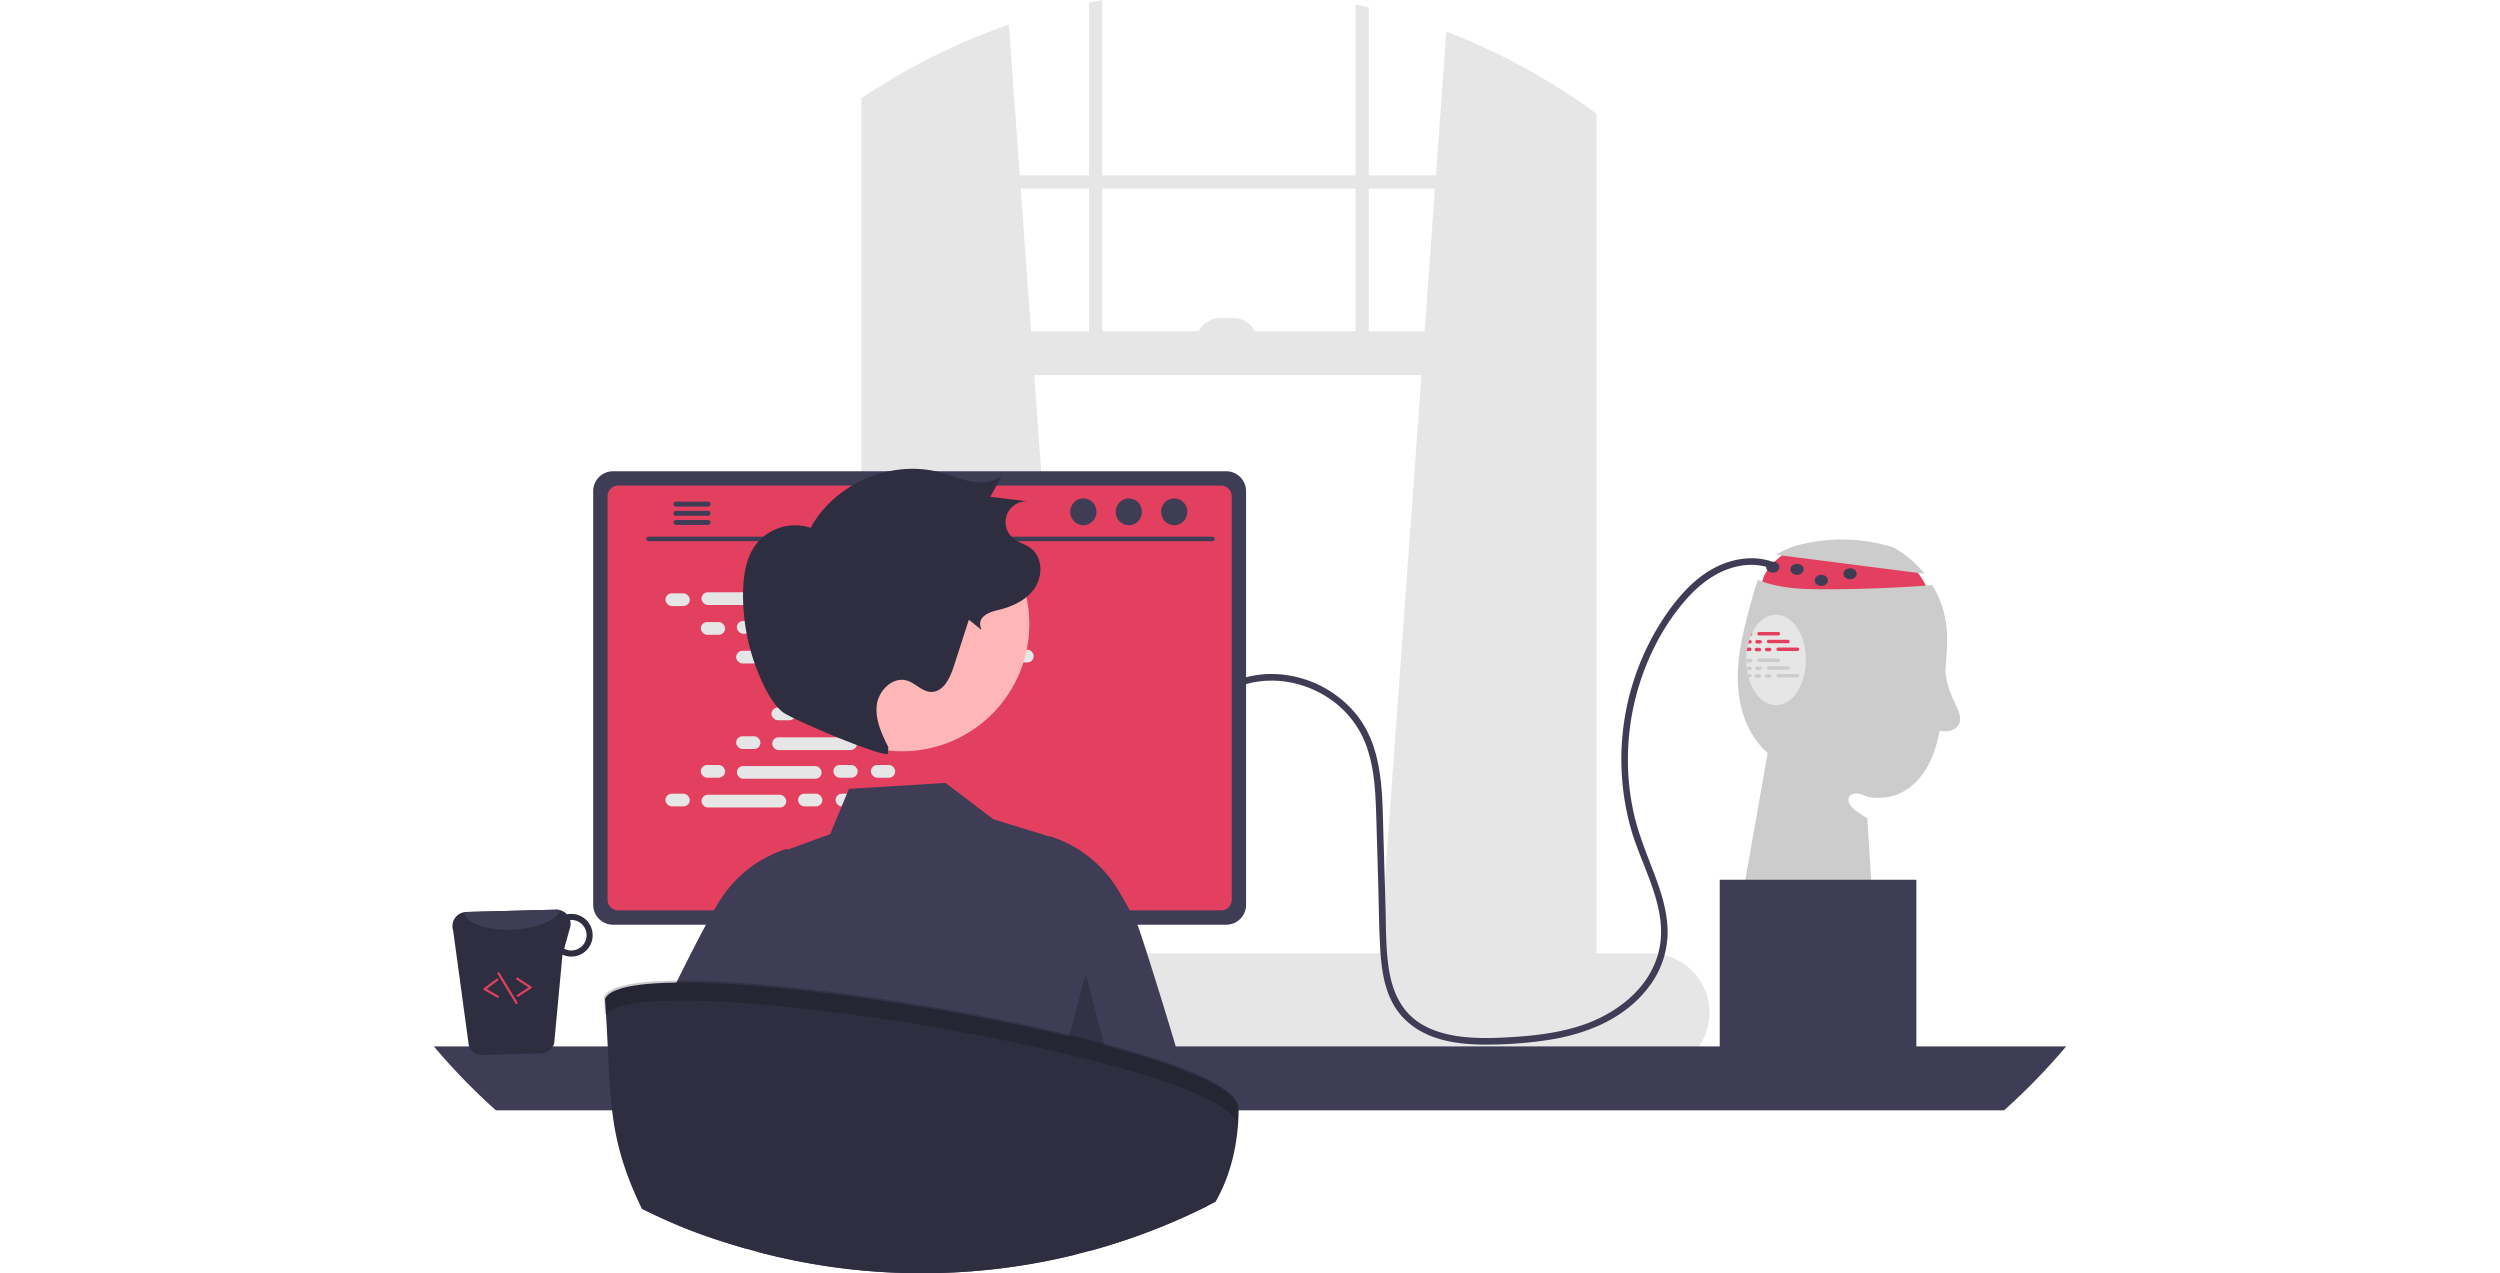 <svg
      xmlns="http://www.w3.org/2000/svg"
      data-name="Layer 1"
      width="738.82"
      height="376.27"
      viewBox="0 0 738.82 576.27"
      xmlns-x-link="http://www.w3.org/1999/xlink"
    >
      <path
        d="M844.969,410.389s-17.37,9.661-12.37,20.661,76,2,76,2-5-15-14-18S844.969,410.389,844.969,410.389Z"
        transform="translate(-230.59 -161.865)"
        fill="#e3405f"
      />
      <path
        d="M838.197,412.965a33.803,33.803,0,0,1,11.446-4.733,77.516,77.516,0,0,1,41.177,1.284l-.245-.199a45.946,45.946,0,0,1,14.666,12.228Z"
        transform="translate(-230.59 -161.865)"
        fill="#ccc"
      />
      <path
        d="M915.119,460.27q-.36,5.385-.72,10.76a172.674,172.674,0,0,1-2.45,22.38c-1.22,6.19-3.16,12.33-6.63,17.6-3.47,5.26-8.62,9.61-14.72,11.21a26.973,26.973,0,0,1-11.42.25c-7.13-4.05-11.96,1.13-4.84,6.4a55.187,55.187,0,0,0,5.03,3.31l3.23,49.87-60-13,11.71-66.34a39.59,39.59,0,0,1-4.9-5.35c-6.71-8.91-9.02-20.52-8.58-31.66.45-11.15,3.42-22.02,6.37-32.77a84.278,84.278,0,0,1,2.72-8.61c1.31.54,2.64,1.03,3.99,1.44,8.63,2.62,17.8,2.83,26.82,2.82q24.075-.015,48.09-1.88a46.142,46.142,0,0,1,6.53,19.94A92.569,92.569,0,0,1,915.119,460.27Z"
        transform="translate(-230.59 -161.865)"
        fill="#ccc"
      />
      <path
        d="M658.5,595.645l92.37,8.2.99.09V209.795q-.495-.345-.99-.69a288.323,288.323,0,0,0-62.01-32.94l-4.72,65.1-.43,5.96-4.67,64.56L677.6,331.645l-18.93,261.7Z"
        transform="translate(-230.59 -161.865)"
        fill="#e6e6e6"
      />
      <path
        d="M430.07,202.455c-.66.42-1.32.84-1.98,1.28v400.2l1.98-.18,91.37-8.11-.17-2.3L502.34,331.645l-1.44-19.86-4.67-64.56-.43-5.96-4.95-68.27A287.687,287.687,0,0,0,430.07,202.455Z"
        transform="translate(-230.59 -161.865)"
        fill="#e6e6e6"
      />
      <path
        d="M428.09,203.735c-1.33.86-2.66,1.74-3.97,2.63v403.03c0,10.07,5.97,18.51,13.95,20.66a15.249,15.249,0,0,0,4,.53h296.8a15.118,15.118,0,0,0,3.99-.53,17.06,17.06,0,0,0,7.78-4.66,22.919,22.919,0,0,0,6.18-16V213.375c-1.64-1.21-3.29-2.41-4.96-3.58q-.495-.345-.99-.69v400.29a16.108,16.108,0,0,1-.46,3.85c-1.41,5.95-6.06,10.31-11.54,10.31H442.07c-6.62,0-12-6.35-12-14.16V202.455C429.41,202.875,428.75,203.295,428.09,203.735Z"
        transform="translate(-230.59 -161.865)"
        fill="#e6e6e6"
      />
      <rect
        x="196.503"
        y="79.404"
        width="326.752"
        height="5.959"
        fill="#e6e6e6"
      />
      <path
        d="M653.77,165.255c-1.98-.49-3.96-.95-5.96-1.38v161.81h5.96Z"
        transform="translate(-230.59 -161.865)"
        fill="#e6e6e6"
      />
      <path
        d="M533.13,161.865c-1.99.37-3.98.75-5.96,1.16v162.66h5.96Z"
        transform="translate(-230.59 -161.865)"
        fill="#e6e6e6"
      />
      <path
        d="M363.03,620.155a26.711,26.711,0,0,0,1.93,9.98,25.54,25.54,0,0,0,1.75,3.56,27.096,27.096,0,0,0,3.02,4.18,26.76,26.76,0,0,0,20.12,9.11H781.16a26.82,26.82,0,0,0,0-53.64H389.85A26.846,26.846,0,0,0,363.03,620.155Z"
        transform="translate(-230.59 -161.865)"
        fill="#e6e6e6"
      />
      <rect
        x="427.093"
        y="311.784"
        width="324.766"
        height="19.863"
        transform="translate(948.361 481.566) rotate(-180)"
        fill="#e6e6e6"
      />
      <path
        d="M575.571,305.825h27.809a0,0,0,0,1,0,0v0a10.925,10.925,0,0,1-10.925,10.925h-5.959a10.925,10.925,0,0,1-10.925-10.925v0A0,0,0,0,1,575.571,305.825Z"
        transform="translate(948.361 460.71) rotate(-180)"
        fill="#e6e6e6"
      />
      <path
        d="M230.59,635.475a289.004,289.004,0,0,0,28.12,28.95H941.29a289.004,289.004,0,0,0,28.12-28.95Z"
        transform="translate(-230.59 -161.865)"
        fill="#3f3d56"
      />
      <path
        d="M415.75,538.665v102.56H487.6V538.665a3.448,3.448,0,0,0-2.43-3.3,3.175,3.175,0,0,0-1.03-.16H419.22A3.463,3.463,0,0,0,415.75,538.665Zm28.04,35.24a7.67,7.67,0,0,1,15.34,0v11.9a7.67,7.67,0,0,1-15.34,0Z"
        transform="translate(-230.59 -161.865)"
        fill="#2f2e41"
      />
      <path
        d="M415.53,637.945v9.89a1.946,1.946,0,0,0,1.93,1.94h68.43a1.94,1.94,0,0,0,1.93-1.94v-9.89Z"
        transform="translate(-230.59 -161.865)"
        fill="#3f3d56"
      />
      <path
        d="M302.72,384.145v187.26a9.007,9.007,0,0,0,9,9h277.5a9.007,9.007,0,0,0,9-9V384.145a9.011,9.011,0,0,0-9-8.99H311.72A9.012,9.012,0,0,0,302.72,384.145Z"
        transform="translate(-230.59 -161.865)"
        fill="#3f3d56"
      />
      <path
        d="M309.23,386.475v182.62a4.818,4.818,0,0,0,4.81,4.81H586.91a4.818,4.818,0,0,0,4.81-4.81V386.475a4.82,4.82,0,0,0-4.81-4.82H314.04A4.821,4.821,0,0,0,309.23,386.475Z"
        transform="translate(-230.59 -161.865)"
        fill="#e3405f"
      />
      <path
        d="M364.87,652.105a2.948,2.948,0,0,0,2.32,1.11H529.53a2.987,2.987,0,0,0,2.92-3.6l-2.52-11.97a2.993,2.993,0,0,0-1.86-2.17,2.895,2.895,0,0,0-1.06-.2H369.7a2.894,2.894,0,0,0-1.06.2,2.992,2.992,0,0,0-1.86,2.17l-2.52,11.97A2.985,2.985,0,0,0,364.87,652.105Z"
        transform="translate(-230.59 -161.865)"
        fill="#2f2e41"
      />
      <rect
        x="520.857"
        y="637.431"
        width="5"
        height="3"
        rx="0.488"
        transform="translate(816.124 1115.997) rotate(-180)"
        fill="#3f3d56"
      />
      <rect
        x="510.857"
        y="637.431"
        width="5"
        height="3"
        rx="0.488"
        transform="translate(796.124 1115.997) rotate(-180)"
        fill="#3f3d56"
      />
      <rect
        x="500.857"
        y="637.431"
        width="5"
        height="3"
        rx="0.488"
        transform="translate(776.124 1115.997) rotate(-180)"
        fill="#3f3d56"
      />
      <rect
        x="490.857"
        y="637.431"
        width="5"
        height="3"
        rx="0.488"
        transform="translate(756.124 1115.997) rotate(-180)"
        fill="#3f3d56"
      />
      <rect
        x="480.857"
        y="637.431"
        width="5"
        height="3"
        rx="0.488"
        transform="translate(736.124 1115.997) rotate(-180)"
        fill="#3f3d56"
      />
      <rect
        x="470.857"
        y="637.431"
        width="5"
        height="3"
        rx="0.488"
        transform="translate(716.124 1115.997) rotate(-180)"
        fill="#3f3d56"
      />
      <rect
        x="460.857"
        y="637.431"
        width="5"
        height="3"
        rx="0.488"
        transform="translate(696.124 1115.997) rotate(-180)"
        fill="#3f3d56"
      />
      <rect
        x="450.857"
        y="637.431"
        width="5"
        height="3"
        rx="0.488"
        transform="translate(676.124 1115.997) rotate(-180)"
        fill="#3f3d56"
      />
      <rect
        x="440.857"
        y="637.431"
        width="5"
        height="3"
        rx="0.488"
        transform="translate(656.124 1115.997) rotate(-180)"
        fill="#3f3d56"
      />
      <rect
        x="430.857"
        y="637.431"
        width="5"
        height="3"
        rx="0.488"
        transform="translate(636.124 1115.997) rotate(-180)"
        fill="#3f3d56"
      />
      <rect
        x="420.857"
        y="637.431"
        width="5"
        height="3"
        rx="0.488"
        transform="translate(616.124 1115.997) rotate(-180)"
        fill="#3f3d56"
      />
      <rect
        x="410.857"
        y="637.431"
        width="5"
        height="3"
        rx="0.488"
        transform="translate(596.124 1115.997) rotate(-180)"
        fill="#3f3d56"
      />
      <rect
        x="400.857"
        y="637.431"
        width="5"
        height="3"
        rx="0.488"
        transform="translate(576.124 1115.997) rotate(-180)"
        fill="#3f3d56"
      />
      <rect
        x="390.857"
        y="637.431"
        width="5"
        height="3"
        rx="0.488"
        transform="translate(556.124 1115.997) rotate(-180)"
        fill="#3f3d56"
      />
      <rect
        x="380.857"
        y="637.431"
        width="5"
        height="3"
        rx="0.488"
        transform="translate(536.124 1115.997) rotate(-180)"
        fill="#3f3d56"
      />
      <rect
        x="370.857"
        y="637.431"
        width="5"
        height="3"
        rx="0.488"
        transform="translate(516.124 1115.997) rotate(-180)"
        fill="#3f3d56"
      />
      <rect
        x="520.975"
        y="642.431"
        width="5"
        height="3"
        rx="0.488"
        transform="translate(816.36 1125.997) rotate(-180)"
        fill="#3f3d56"
      />
      <rect
        x="510.975"
        y="642.431"
        width="5"
        height="3"
        rx="0.488"
        transform="translate(796.36 1125.997) rotate(-180)"
        fill="#3f3d56"
      />
      <rect
        x="500.975"
        y="642.431"
        width="5"
        height="3"
        rx="0.488"
        transform="translate(776.36 1125.997) rotate(-180)"
        fill="#3f3d56"
      />
      <rect
        x="490.975"
        y="642.431"
        width="5"
        height="3"
        rx="0.488"
        transform="translate(756.36 1125.997) rotate(-180)"
        fill="#3f3d56"
      />
      <rect
        x="480.975"
        y="642.431"
        width="5"
        height="3"
        rx="0.488"
        transform="translate(736.36 1125.997) rotate(-180)"
        fill="#3f3d56"
      />
      <rect
        x="470.975"
        y="642.431"
        width="5"
        height="3"
        rx="0.488"
        transform="translate(716.36 1125.997) rotate(-180)"
        fill="#3f3d56"
      />
      <rect
        x="460.975"
        y="642.431"
        width="5"
        height="3"
        rx="0.488"
        transform="translate(696.36 1125.997) rotate(-180)"
        fill="#3f3d56"
      />
      <rect
        x="450.975"
        y="642.431"
        width="5"
        height="3"
        rx="0.488"
        transform="translate(676.36 1125.997) rotate(-180)"
        fill="#3f3d56"
      />
      <rect
        x="440.975"
        y="642.431"
        width="5"
        height="3"
        rx="0.488"
        transform="translate(656.36 1125.997) rotate(-180)"
        fill="#3f3d56"
      />
      <rect
        x="430.975"
        y="642.431"
        width="5"
        height="3"
        rx="0.488"
        transform="translate(636.36 1125.997) rotate(-180)"
        fill="#3f3d56"
      />
      <rect
        x="420.975"
        y="642.431"
        width="5"
        height="3"
        rx="0.488"
        transform="translate(616.36 1125.997) rotate(-180)"
        fill="#3f3d56"
      />
      <rect
        x="410.975"
        y="642.431"
        width="5"
        height="3"
        rx="0.488"
        transform="translate(596.36 1125.997) rotate(-180)"
        fill="#3f3d56"
      />
      <rect
        x="400.975"
        y="642.431"
        width="5"
        height="3"
        rx="0.488"
        transform="translate(576.36 1125.997) rotate(-180)"
        fill="#3f3d56"
      />
      <rect
        x="390.975"
        y="642.431"
        width="5"
        height="3"
        rx="0.488"
        transform="translate(556.36 1125.997) rotate(-180)"
        fill="#3f3d56"
      />
      <rect
        x="380.975"
        y="642.431"
        width="5"
        height="3"
        rx="0.488"
        transform="translate(536.36 1125.997) rotate(-180)"
        fill="#3f3d56"
      />
      <rect
        x="370.975"
        y="642.431"
        width="5"
        height="3"
        rx="0.488"
        transform="translate(516.36 1125.997) rotate(-180)"
        fill="#3f3d56"
      />
      <rect
        x="437.975"
        y="648.431"
        width="40"
        height="3"
        rx="0.488"
        transform="translate(685.36 1137.997) rotate(-180)"
        fill="#3f3d56"
      />
      <path
        d="M327.752,406.812H583.075a1.016,1.016,0,0,0,0-2.031H327.752a1.016,1.016,0,0,0,0,2.031Z"
        transform="translate(-230.59 -161.865)"
        fill="#3f3d56"
      />
      <ellipse
        cx="335.105"
        cy="231.649"
        rx="5.95"
        ry="6.083"
        fill="#3f3d56"
      />
      <ellipse
        cx="314.549"
        cy="231.649"
        rx="5.95"
        ry="6.083"
        fill="#3f3d56"
      />
      <ellipse
        cx="293.993"
        cy="231.649"
        rx="5.95"
        ry="6.083"
        fill="#3f3d56"
      />
      <path
        d="M339.04,390.045a1.095,1.095,0,0,0,1.09,1.1h14.6a1.105,1.105,0,0,0,0-2.21h-14.6A1.103,1.103,0,0,0,339.04,390.045Z"
        transform="translate(-230.59 -161.865)"
        fill="#3f3d56"
      />
      <path
        d="M339.04,394.195a1.095,1.095,0,0,0,1.09,1.1h14.6a1.105,1.105,0,0,0,0-2.21h-14.6A1.103,1.103,0,0,0,339.04,394.195Z"
        transform="translate(-230.59 -161.865)"
        fill="#3f3d56"
      />
      <path
        d="M339.04,398.335a1.103,1.103,0,0,0,1.09,1.11h14.6a1.105,1.105,0,0,0,0-2.21h-14.6A1.095,1.095,0,0,0,339.04,398.335Z"
        transform="translate(-230.59 -161.865)"
        fill="#3f3d56"
      />
      <rect
        x="104.836"
        y="268.543"
        width="11.006"
        height="5.76"
        rx="2.88"
        fill="#e6e6e6"
      />
      <rect
        x="164.836"
        y="268.543"
        width="11.006"
        height="5.76"
        rx="2.88"
        fill="#e6e6e6"
      />
      <rect
        x="181.836"
        y="268.543"
        width="11.006"
        height="5.76"
        rx="2.88"
        fill="#e6e6e6"
      />
      <rect
        x="121.156"
        y="268.063"
        width="38.366"
        height="5.76"
        rx="2.88"
        fill="#e6e6e6"
      />
      <rect
        x="201.156"
        y="268.063"
        width="38.366"
        height="5.76"
        rx="2.88"
        fill="#e6e6e6"
      />
      <rect
        x="120.836"
        y="281.543"
        width="11.006"
        height="5.76"
        rx="2.88"
        fill="#e6e6e6"
      />
      <rect
        x="180.836"
        y="281.543"
        width="11.006"
        height="5.76"
        rx="2.88"
        fill="#e6e6e6"
      />
      <rect
        x="197.836"
        y="281.543"
        width="11.006"
        height="5.76"
        rx="2.88"
        fill="#e6e6e6"
      />
      <rect
        x="137.156"
        y="281.063"
        width="38.366"
        height="5.76"
        rx="2.88"
        fill="#e6e6e6"
      />
      <rect
        x="217.156"
        y="281.063"
        width="38.366"
        height="5.76"
        rx="2.88"
        fill="#e6e6e6"
      />
      <rect
        x="136.836"
        y="294.543"
        width="11.006"
        height="5.76"
        rx="2.88"
        fill="#e6e6e6"
      />
      <rect
        x="196.836"
        y="294.543"
        width="11.006"
        height="5.76"
        rx="2.88"
        fill="#e6e6e6"
      />
      <rect
        x="213.836"
        y="294.543"
        width="11.006"
        height="5.76"
        rx="2.88"
        fill="#e6e6e6"
      />
      <rect
        x="153.156"
        y="294.063"
        width="38.366"
        height="5.76"
        rx="2.88"
        fill="#e6e6e6"
      />
      <rect
        x="233.156"
        y="294.063"
        width="38.366"
        height="5.76"
        rx="2.88"
        fill="#e6e6e6"
      />
      <rect
        x="152.836"
        y="307.543"
        width="11.006"
        height="5.76"
        rx="2.88"
        fill="#e6e6e6"
      />
      <rect
        x="212.836"
        y="307.543"
        width="11.006"
        height="5.76"
        rx="2.88"
        fill="#e6e6e6"
      />
      <rect
        x="229.836"
        y="307.543"
        width="11.006"
        height="5.76"
        rx="2.88"
        fill="#e6e6e6"
      />
      <rect
        x="169.156"
        y="307.063"
        width="38.366"
        height="5.76"
        rx="2.88"
        fill="#e6e6e6"
      />
      <rect
        x="164.836"
        y="359.237"
        width="11.006"
        height="5.76"
        rx="2.88"
        fill="#e6e6e6"
      />
      <rect
        x="181.836"
        y="359.237"
        width="11.006"
        height="5.76"
        rx="2.88"
        fill="#e6e6e6"
      />
      <rect
        x="201.156"
        y="359.717"
        width="38.366"
        height="5.76"
        rx="2.88"
        fill="#e6e6e6"
      />
      <rect
        x="104.836"
        y="359.237"
        width="11.006"
        height="5.76"
        rx="2.88"
        fill="#e6e6e6"
      />
      <rect
        x="121.156"
        y="359.717"
        width="38.366"
        height="5.76"
        rx="2.88"
        fill="#e6e6e6"
      />
      <rect
        x="120.836"
        y="346.237"
        width="11.006"
        height="5.76"
        rx="2.88"
        fill="#e6e6e6"
      />
      <rect
        x="180.836"
        y="346.237"
        width="11.006"
        height="5.76"
        rx="2.88"
        fill="#e6e6e6"
      />
      <rect
        x="197.836"
        y="346.237"
        width="11.006"
        height="5.76"
        rx="2.88"
        fill="#e6e6e6"
      />
      <rect
        x="137.156"
        y="346.717"
        width="38.366"
        height="5.76"
        rx="2.88"
        fill="#e6e6e6"
      />
      <rect
        x="136.836"
        y="333.237"
        width="11.006"
        height="5.76"
        rx="2.88"
        fill="#e6e6e6"
      />
      <rect
        x="196.836"
        y="333.237"
        width="11.006"
        height="5.76"
        rx="2.88"
        fill="#e6e6e6"
      />
      <rect
        x="213.836"
        y="333.237"
        width="11.006"
        height="5.76"
        rx="2.88"
        fill="#e6e6e6"
      />
      <rect
        x="153.156"
        y="333.717"
        width="38.366"
        height="5.76"
        rx="2.88"
        fill="#e6e6e6"
      />
      <rect
        x="152.836"
        y="320.237"
        width="11.006"
        height="5.76"
        rx="2.88"
        fill="#e6e6e6"
      />
      <rect
        x="212.836"
        y="320.237"
        width="11.006"
        height="5.76"
        rx="2.88"
        fill="#e6e6e6"
      />
      <rect
        x="229.836"
        y="320.237"
        width="11.006"
        height="5.76"
        rx="2.88"
        fill="#e6e6e6"
      />
      <rect
        x="169.156"
        y="320.717"
        width="38.366"
        height="5.76"
        rx="2.88"
        fill="#e6e6e6"
      />
      <path
        d="M324.69,708.905c.61.31,1.23.62,1.84.92,15.8,7.9,28.44,12.39,45.73,17.31,1.46-16.3,2.87-44.95,4.24-62.71.36-4.61.72-8.48,1.07-11.21a15.182,15.182,0,0,1,.88-4.25l-.06,4.25-.15,11.21-.87,64.11a288.588,288.588,0,0,0,65.84,9.49c1.16.03,2.3.05,3.4.07.39.01.77.02,1.15.02,1.25.01,2.49.02,3.74.02a289.271,289.271,0,0,0,69.54-8.43c-.49-16.13-.98-44.46-1.45-65.28-.1-4.07-.19-7.86-.29-11.21-.19-7.16-.39-12.32-.58-14.05a4.361,4.361,0,0,1,.39.97,97.154,97.154,0,0,1,1.89,13.08c.35,3.35.7,7.14,1.05,11.21,1.86,21.63,3.8,51.04,5.8,63.51a285.473,285.473,0,0,0,34.97-12.03q9-3.75,17.68-8.09c-1.1-7.2-2.25-15.27-3.43-23.64-.92-6.49-1.87-13.16-2.84-19.75-1.5-10.18-23.79-81.32-25.2-84.02-1.21-2.31-2.36-4.49-3.45-6.5-2.64-4.88-4.88-8.77-6.54-11.23a55.257,55.257,0,0,0-29.28-22.21l-.3-.08-.21.09-20.45-6.28-2.99-.92-2.01-.62-7.08-5.39-3.85-2.93-3.61-2.75-7.06-5.37-43.71,2.69-8.51,20.49-19.06,6.97-.33-.15-.29-.12-.3.08a55.306,55.306,0,0,0-29.28,22.21c-.94,1.41-2.08,3.27-3.37,5.52-1.1,1.91-2.3,4.09-3.6,6.5-1.85,3.43-3.87,7.3-6.01,11.49-.47.92-.95,1.86-1.43,2.81q-1.335,2.64-2.71,5.39c-2.13,4.25-4.33,8.69-6.53,13.2-1.91,3.91-3.84,11.95-5.74,22.18-1.57,8.5-3.13,18.52-4.64,28.95-1.98,13.52.13,29.71-1.66,42.15C324.92,707.365,324.8,708.135,324.69,708.905Z"
        transform="translate(-230.59 -161.865)"
        fill="#3f3d56"
      />
      <polygon
        points="303.59 473.566 295.093 440.774 287.59 469.07 303.59 473.566"
        opacity="0.2"
      />
      <path
        d="M308.07,614.065c3.04,41.88-.11,60.32,16.67,94.85a286.159,286.159,0,0,0,47.52,18.22q2.55.72,5.11,1.4a288.588,288.588,0,0,0,65.84,9.49c1.16.03,2.3.05,3.4.07.39.01.77.02,1.15.02,1.25.01,2.49.02,3.74.02a289.271,289.271,0,0,0,69.54-8.43q3.42-.84,6.81-1.77a285.473,285.473,0,0,0,34.97-12.03q9-3.75,17.68-8.09c1.31-.66,2.62-1.32,3.91-2,6.63-11.66,10.4-25.84,10.48-42.88C590.3,633.575,318.21,588.745,308.07,614.065Z"
        transform="translate(-230.59 -161.865)"
        fill="#2f2e41"
      />
      <path
        d="M308.078,621.237c-.155-2.593-.329-5.271-.531-8.06,10.14-25.32,282.23,19.51,286.82,48.87-.013,2.692-.128,5.304-.321,7.855C582.93,640.924,324.441,598.316,308.078,621.237Z"
        transform="translate(-230.59 -161.865)"
        opacity="0.2"
      />
      <path
        d="M246.419,635.051a6.416,6.416,0,0,0,6.183,4.331L279.094,638.7a6.328,6.328,0,0,0,5.981-4.657l3.749-40.087a9.794,9.794,0,0,0,4.238.871A9.661,9.661,0,0,0,292.577,575.51a8.184,8.184,0,0,0-1.736.181,6.548,6.548,0,0,0-4.874-2.103l-40.751,1.052a5.854,5.854,0,0,0-1.005.125,6.365,6.365,0,0,0-4.873,8.265Zm43.173-43.817,2.668-9.553a6.506,6.506,0,0,0,.02-3.375c.129-0.0.244-.062.373-.062a6.91,6.91,0,0,1,.324,13.817A6.505,6.505,0,0,1,289.593,591.234Z"
        transform="translate(-230.59 -161.865)"
        fill="#2f2e41"
      />
      <path
        d="M244.211,574.765c.868,4.964,10.629,8.454,22.366,7.847,10.793-.497,19.617-4.287,21.234-8.779a6.025,6.025,0,0,0-1.844-.246l-40.751,1.052A5.854,5.854,0,0,0,244.211,574.765Z"
        transform="translate(-230.59 -161.865)"
        fill="#3f3d56"
      />
      <path
        d="M268.728,613.023a.497.497,0,0,0,.151-.066l5.753-3.766a.499.499,0,0,0,0-.836l-5.98-3.917a.5.5,0,1,0-.548.836l5.341,3.498-5.114,3.348a.5.5,0,0,0,.396.903Z"
        transform="translate(-230.59 -161.865)"
        fill="#e3405f"
      />
      <path
        d="M259.641,613.442a.5.5,0,0,0,.126-.918l-5.303-3.04,5.126-3.807a.5.5,0,1,0-.596-.802l-5.739,4.263a.5.5,0,0,0,.049.835l5.965,3.42A.5.5,0,0,0,259.641,613.442Z"
        transform="translate(-230.59 -161.865)"
        fill="#e3405f"
      />
      <path
        d="M268.156,616.323a.482.482,0,0,0,.137-.058.5.5,0,0,0,.168-.687l-8.155-13.408a.5.5,0,0,0-.854.521l8.155,13.408A.5.5,0,0,0,268.156,616.323Z"
        transform="translate(-230.59 -161.865)"
        fill="#e3405f"
      />
      <rect x="582.009" y="398.186" width="89" height="78" fill="#3f3d56" />
      <path
        d="M914.79,451.101a47.543,47.543,0,0,0,4.144,28.743c1.608,3.279,3.6,7.228,1.642,10.311a6.351,6.351,0,0,1-4.784,2.651,15.579,15.579,0,0,1-5.583-.723"
        transform="translate(-230.59 -161.865)"
        fill="#ccc"
      />
      <ellipse cx="606.009" cy="256.686" rx="3" ry="2.5" fill="#3f3d56" />
      <ellipse cx="617.009" cy="257.686" rx="3" ry="2.5" fill="#3f3d56" />
      <ellipse cx="628.009" cy="262.686" rx="3" ry="2.5" fill="#3f3d56" />
      <ellipse cx="641.009" cy="259.686" rx="3" ry="2.5" fill="#3f3d56" />
      <path
        d="M598.524,471.434c14.57-4.045,30.799.29,42.058,10.22A43.888,43.888,0,0,1,653.461,501.802c2.875,9.259,3.35,19.025,3.651,28.65.333,10.642.622,21.285.932,31.927.296,10.147.33,20.342,1.007,30.472.568,8.501,1.929,17.325,6.478,24.698,4.218,6.835,10.881,11.451,18.412,13.995,7.633,2.579,15.861,3.179,23.868,3.126a184.222,184.222,0,0,0,27.828-2.203c17.487-2.801,34.76-9.947,45.44-24.689a40.91,40.91,0,0,0,7.923-23.028c.225-9.675-2.866-19.046-6.251-27.982-3.295-8.696-6.859-17.264-8.944-26.356a110.576,110.576,0,0,1-2.749-25.943,114.047,114.047,0,0,1,12.229-50.225,98.679,98.679,0,0,1,15.014-22.075c6.168-6.712,13.807-12.253,22.89-14.069a27.638,27.638,0,0,1,13.368.538c1.853.555,2.645-2.34.798-2.893-8.998-2.694-18.774-.646-26.751,4.031-7.844,4.598-14.043,11.496-19.304,18.809A116.169,116.169,0,0,0,772.868,538.54c5.339,17.489,16.95,35.694,11.962,54.621-4.366,16.567-19.492,27.825-35.117,32.911-9.479,3.085-19.418,4.391-29.331,5.066-8.377.571-16.869.934-25.223-.143-7.673-.989-15.565-3.334-21.514-8.485-6.521-5.645-9.501-13.758-10.798-22.083-1.468-9.42-1.252-19.133-1.529-28.638l-.945-32.443c-.534-18.324-.074-38.631-11.995-53.814a49.958,49.958,0,0,0-39.697-18.61,44.882,44.882,0,0,0-10.955,1.618,1.501,1.501,0,0,0,.798,2.893Z"
        transform="translate(-230.59 -161.865)"
        fill="#3f3d56"
      />
      <path
        d="M385.556,452.455a57.571,57.571,0,0,0,114.037-15.91l-.114-.817a57.571,57.571,0,0,0-113.905,16.724Z"
        transform="translate(-230.59 -161.865)"
        fill="#ffb6b6"
      />
      <path
        d="M436.308,500.059c-2.977-5.996-6.035-12.433-5.227-19.078s7.301-13.015,13.704-11.063c3.829,1.168,6.732,4.935,10.731,5.115,5.502.247,8.635-6.059,10.33-11.299l6.902-21.342c13.313,10.459-3.548-.506,12.944-4.335,6.47-1.502,13.002-4.41,16.781-9.872s3.729-13.913-1.495-18.016c-2.561-2.012-5.963-2.768-8.412-4.916a9.407,9.407,0,0,1,7.457-16.395l-17.566-2.136,5.2-9.48c-3.76,2.984-9.005,3.402-13.732,2.567s-9.183-2.765-13.809-4.047c-22.207-6.153-47.956,4.761-58.977,24.998a22.478,22.478,0,0,0-24.484,7.159c-4.681,5.982-5.932,13.947-6.089,21.541a93.368,93.368,0,0,0,9.662,43.219c2.07,4.172,4.516,8.264,8.033,11.315s43.271,19.955,47.859,19.158"
        transform="translate(-230.59 -161.865)"
        fill="#2f2e41"
      />
      <path
        d="M851.599,460.55a29.657,29.657,0,0,1-.99,7.69v.01c-.01.05-.03.1-.04.15-2.02,7.43-6.84,12.65-12.47,12.65-5.6,0-10.4-5.18-12.45-12.55-.14-.51-.26-1.02-.37-1.55-.14-.59-.25-1.2-.34-1.83-.08-.5-.14-1.01-.19-1.53-.07-.72-.12-1.44-.13-2.19v-.01c-.02-.28-.02-.56-.02-.84v-.25l.01-.01a29.297,29.297,0,0,1,.25-3.79c.07-.53.15-1.04.25-1.55.12-.62.25-1.23.41-1.83.13-.53.28-1.04.44-1.55.22-.68.46-1.34.73-1.97.17-.41.35-.81.53-1.2,2.46-5.06,6.42-8.35,10.88-8.35,6.17,0,11.37,6.29,12.98,14.87.02.13.05.26.06.39v.01A29.58,29.58,0,0,1,851.599,460.55Z"
        transform="translate(-230.59 -161.865)"
        fill="#e6e6e6"
      />
      <path
        d="M827.349,448.84a.796.796,0,0,1-.66.76c.17-.41.35-.81.53-1.2A.839.839,0,0,1,827.349,448.84Z"
        transform="translate(-230.59 -161.865)"
        fill="#e3405f"
      />
      <rect
        x="599.004"
        y="286.065"
        width="10.354"
        height="1.555"
        rx="0.777"
        fill="#e3405f"
      />
      <path
        d="M827.079,452.34a.781.781,0,0,1-.78.78h-.78c.13-.53.28-1.04.44-1.55h.34A.779.779,0,0,1,827.079,452.34Z"
        transform="translate(-230.59 -161.865)"
        fill="#e3405f"
      />
      <rect
        x="598.108"
        y="289.703"
        width="2.97"
        height="1.555"
        rx="0.777"
        fill="#e3405f"
      />
      <rect
        x="603.323"
        y="289.573"
        width="10.354"
        height="1.555"
        rx="0.777"
        fill="#e3405f"
      />
      <rect
        x="597.838"
        y="293.211"
        width="2.97"
        height="1.555"
        rx="0.777"
        fill="#e3405f"
      />
      <rect
        x="602.426"
        y="293.211"
        width="2.97"
        height="1.555"
        rx="0.777"
        fill="#e3405f"
      />
      <path
        d="M826.999,455.72a.781.781,0,0,1-.78.78h-1.36c.07-.53.15-1.04.25-1.55h1.11A.773.773,0,0,1,826.999,455.72Z"
        transform="translate(-230.59 -161.865)"
        fill="#e3405f"
      />
      <rect
        x="607.641"
        y="293.082"
        width="10.354"
        height="1.555"
        rx="0.777"
        fill="#e3405f"
      />
      <path
        d="M827.349,460.84a.773.773,0,0,1-.78.77h-1.41a.791.791,0,0,1-.54-.21v-.01c-.02-.28-.02-.56-.02-.84v-.25l.01-.01a.77.77,0,0,1,.55-.23h1.41A.781.781,0,0,1,827.349,460.84Z"
        transform="translate(-230.59 -161.865)"
        fill="#ccc"
      />
      <rect
        x="599.004"
        y="298.065"
        width="10.354"
        height="1.555"
        rx="0.777"
        fill="#ccc"
      />
      <path
        d="M827.079,464.34a.781.781,0,0,1-.78.78h-1.36c-.08-.5-.14-1.01-.19-1.53a.34.34,0,0,1,.14-.02h1.41A.779.779,0,0,1,827.079,464.34Z"
        transform="translate(-230.59 -161.865)"
        fill="#ccc"
      />
      <rect
        x="598.108"
        y="301.703"
        width="2.97"
        height="1.555"
        rx="0.777"
        fill="#ccc"
      />
      <rect
        x="603.323"
        y="301.573"
        width="10.354"
        height="1.555"
        rx="0.777"
        fill="#ccc"
      />
      <rect
        x="597.838"
        y="305.211"
        width="2.97"
        height="1.555"
        rx="0.777"
        fill="#ccc"
      />
      <rect
        x="602.426"
        y="305.211"
        width="2.97"
        height="1.555"
        rx="0.777"
        fill="#ccc"
      />
      <path
        d="M826.999,467.72a.781.781,0,0,1-.78.78h-.57c-.14-.51-.26-1.02-.37-1.55h.94A.773.773,0,0,1,826.999,467.72Z"
        transform="translate(-230.59 -161.865)"
        fill="#ccc"
      />
      <rect
        x="607.641"
        y="305.082"
        width="10.354"
        height="1.555"
        rx="0.777"
        fill="#ccc"
      />
    </svg>